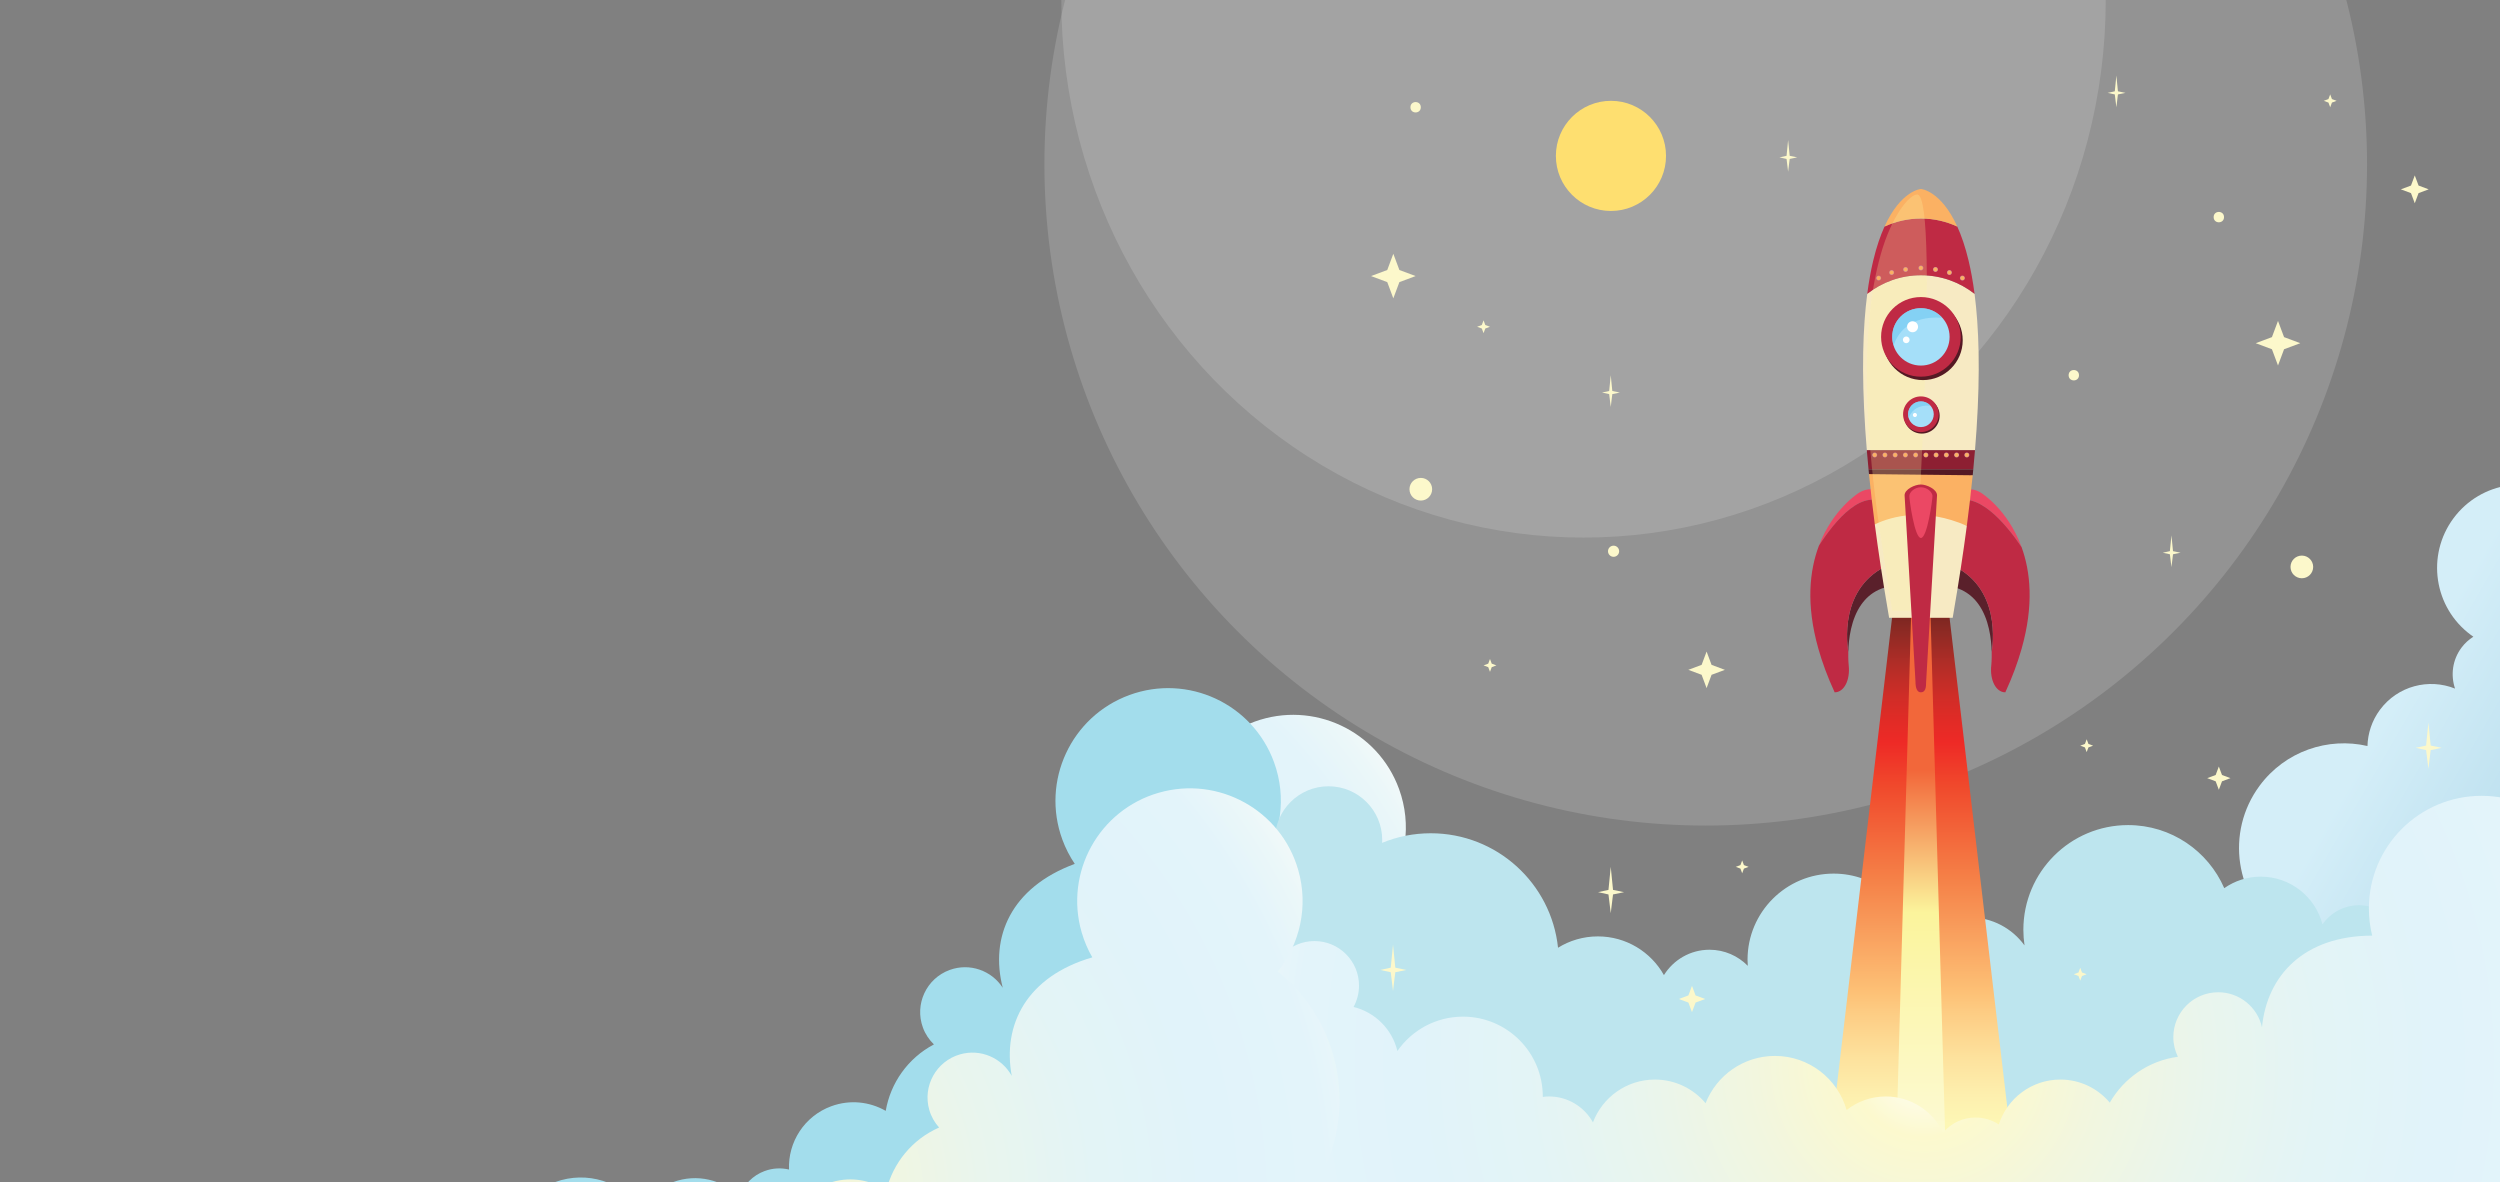 <?xml version="1.0" encoding="utf-8"?>
<!-- Generator: Adobe Illustrator 16.0.0, SVG Export Plug-In . SVG Version: 6.00 Build 0)  -->
<!DOCTYPE svg PUBLIC "-//W3C//DTD SVG 1.1//EN" "http://www.w3.org/Graphics/SVG/1.1/DTD/svg11.dtd">
<svg version="1.1" id="Layer_1" xmlns="http://www.w3.org/2000/svg" xmlns:xlink="http://www.w3.org/1999/xlink" x="0px" y="0px"
	 width="1899px" height="898px" viewBox="0 0 1899 898" enable-background="new 0 0 1899 898" xml:space="preserve">
<rect x="0" y="0" width="1899" height="898" fill="#808080" stroke="none"/>
<radialGradient id="SVGID_1_" cx="227.842" cy="662.685" r="575.799" gradientTransform="matrix(0.94 -0.341 0.341 0.94 184.032 337.664)" gradientUnits="userSpaceOnUse">
	<stop  offset="0" style="stop-color:#FFFFFF"/>
	<stop  offset="0.052" style="stop-color:#FDFBE4"/>
	<stop  offset="0.098" style="stop-color:#FCF9CE"/>
	<stop  offset="0.223" style="stop-color:#F2F6DE"/>
	<stop  offset="0.375" style="stop-color:#E9F5ED"/>
	<stop  offset="0.526" style="stop-color:#E3F4F6"/>
	<stop  offset="0.676" style="stop-color:#E1F3FA"/>
	<stop  offset="0.827" style="stop-color:#E3F4FA"/>
	<stop  offset="0.888" style="stop-color:#EBF7F9"/>
	<stop  offset="0.916" style="stop-color:#F2F9F9"/>
	<stop  offset="1" style="stop-color:#F2FAFB"/>
</radialGradient>
<path fill="url(#SVGID_1_)" d="M1062.747,599.408c-16.12-44.44-65.213-67.395-109.65-51.277
	c-44.44,16.121-67.399,65.21-51.279,109.651c2.423,6.68,5.606,12.86,9.389,18.513c-48.674,17.814-64.771,55.623-54.958,93.972
	c-8.41-13.13-25.038-19.19-40.313-13.649c-17.702,6.42-26.852,25.979-20.429,43.687c1.825,5.032,4.739,9.339,8.337,12.829
	c-19.822,10.35-33.059,29.256-36.75,50.377c-12.112-6.992-27.104-8.803-41.281-3.66c-20.576,7.463-33.104,27.26-32.299,48.02
	c-5.913-1.404-12.287-1.174-18.427,1.053c-9.292,3.371-16.076,10.572-19.253,19.171c-12.863-12.595-32.242-17.511-50.295-10.962
	c-10.567,3.833-18.947,10.993-24.472,19.841c-14.424-20.003-40.851-28.903-65.183-20.078c-22.52,8.168-36.682,29.144-37.28,51.727
	c-12.411-7.173-27.789-9.022-42.321-3.751c-20.228,7.336-32.872,26.309-33.137,46.622c-10.105-8.82-24.565-12.038-38.064-7.142
	c-1.519,0.551-2.958,1.217-4.362,1.932c-0.038-0.104-0.066-0.207-0.104-0.311c-11.417-31.475-46.19-47.736-77.664-36.32
	c-19.406,7.039-33.02,22.965-37.939,41.52c-9.332-14.135-25.871-21.91-42.702-20.102c0.839-5.426,0.365-11.133-1.639-16.655
	c-6.372-17.567-25.776-26.643-43.344-20.271c-17.568,6.373-26.64,25.777-20.268,43.344c4.509,12.432,15.55,20.577,27.843,22.039
	c-3.948,9.965-4.452,21.34-0.51,32.207c6.695,18.46,32.495,63.441,38.82,80.879c11.719,32.309,47.414,48.999,79.723,37.279
	c9.699-3.518,17.978-9.205,24.513-16.305c6.692,1.105,13.743,0.58,20.573-1.896c12.033-4.365,20.763-13.788,24.675-24.996
	c9.462,5.546,21.225,6.998,32.337,2.967c11.441-4.15,19.659-13.213,23.206-23.941c8.797,6.27,20.419,8.26,31.342,4.298
	c6.811-2.47,12.334-6.905,16.203-12.419c11.796,7.611,26.855,9.855,41.068,4.7c15.859-5.753,26.631-19.25,29.705-34.669
	c5.541,0.389,11.248-0.318,16.809-2.336c10.275-3.727,18.117-11.156,22.634-20.223c9.039,4.157,19.648,4.907,29.741,1.246
	c10.485-3.803,18.521-11.851,22.891-22.029c5.341-12.459,4.7-10.768,14.868-5.408c11.615,6.116,22.101,10.262,35.369,5.451
	c16.896-6.127,21.928-24.864,22.369-41.728c12.263,18.524,31.489,33.007,55.17,24.418c16.221-5.884,26.571-20.78,27.451-36.99
	c11.896,8.811,27.831,11.695,42.793,6.269c14.075-5.105,17.912-15.285,27.165-25.195c13.829-14.813,36.744-3.56,54.168-9.88
	c10.434-3.784,18.727-10.815,24.243-19.511c8.6-0.137,17.321-1.654,25.858-4.751c8.086-2.933,15.395-7.06,21.824-12.087
	c17.687,1.591,35.994-0.553,53.793-7.009c64.986-23.572,98.557-95.364,74.984-160.353c-9.168-25.275-25.648-45.77-46.172-60.026
	C1067.837,655.44,1072.597,626.563,1062.747,599.408z"/>
<rect x="2185" y="522.695" fill="none" width="6" height="0"/>
<rect y="3" display="none" fill="#AAD157" width="1900" height="897"/>
<g>
	<circle opacity="0.15" fill="#FFFFFF" cx="1295.67" cy="124.759" r="502.346"/>
</g>
<g>
	<ellipse opacity="0.15" fill="#FFFFFF" cx="1202.843" cy="0" rx="396.67" ry="408.346"/>
</g>
<linearGradient id="SVGID_2_" gradientUnits="userSpaceOnUse" x1="2007.721" y1="825.418" x2="1689.801" y2="641.867">
	<stop  offset="0" style="stop-color:#A8D058"/>
	<stop  offset="0.11" style="stop-color:#AED384"/>
	<stop  offset="0.287" style="stop-color:#B6D9BC"/>
	<stop  offset="0.412" style="stop-color:#B9DEE0"/>
	<stop  offset="0.473" style="stop-color:#BBDFEE"/>
	<stop  offset="0.842" style="stop-color:#D4EEF8"/>
</linearGradient>
<path fill="url(#SVGID_2_)" d="M1863.651,393.704c-20.815,28.122-14.889,67.801,13.229,88.61c0.623,0.459,1.257,0.891,1.89,1.322
	c-3.429,2.172-6.535,4.969-9.096,8.425c-6.849,9.257-8.255,20.856-4.817,30.996c-19.996-8.039-43.636-2.016-57.061,16.12
	c-6.138,8.297-9.206,17.909-9.469,27.498c-29.943-6.926-62.498,3.909-81.947,30.191c-26.145,35.324-18.698,85.16,16.625,111.3
	c3.229,2.396,6.585,4.494,10.033,6.331c-15.96-0.152-31.76,7.07-41.978,20.873c-9.387,12.686-12.079,28.261-8.722,42.506
	c-27.455-12.391-60.767-4.471-79.412,20.727c-21.484,29.027-15.366,69.979,13.661,91.463c1.263,0.932,2.553,1.795,3.86,2.624
	c-10.462,1.466-20.351,6.952-27.135,16.117c-8.696,11.751-10.1,26.616-5.09,39.284c-19.961-2.52-40.665,5.51-53.484,22.832
	c-6.609,8.929,369.197,37.594,427.604-84.72c77.377-162.043,8.05-484.929-20.082-505.747
	C1924.145,359.646,1884.469,365.573,1863.651,393.704z"/>
<path fill="#A3DDEC" d="M967.728,578.906c-16.244-44.397-65.401-67.217-109.793-50.977c-44.397,16.241-67.222,65.393-50.979,109.788
	c2.442,6.672,5.642,12.848,9.438,18.487c-48.624,17.949-64.618,55.799-54.704,94.121c-8.443-13.106-25.083-19.123-40.346-13.54
	c-17.686,6.469-26.782,26.053-20.309,43.744c1.835,5.024,4.763,9.325,8.371,12.809c-19.793,10.401-32.979,29.343-36.613,50.473
	c-12.133-6.96-27.129-8.727-41.291-3.546c-20.554,7.518-33.028,27.35-32.168,48.107c-5.916-1.389-12.289-1.142-18.423,1.102
	c-9.283,3.396-16.049,10.618-19.2,19.225c-12.898-12.559-32.29-17.422-50.324-10.824c-10.558,3.859-18.92,11.045-24.421,19.907
	c-14.477-19.963-40.928-28.794-65.236-19.901c-22.497,8.23-36.602,29.244-37.137,51.828c-12.431-7.139-27.813-8.945-42.33-3.635
	c-20.21,7.393-32.804,26.399-33.01,46.713c-10.133-8.793-24.601-11.971-38.086-7.036c-1.516,0.553-2.954,1.221-4.356,1.94
	c-0.038-0.103-0.067-0.207-0.103-0.311c-11.504-31.44-46.322-47.608-77.764-36.106c-19.39,7.093-32.957,23.056-37.827,41.622
	c-9.373-14.107-25.932-21.84-42.756-19.982c0.823-5.429,0.333-11.135-1.684-16.651c-6.421-17.552-25.851-26.571-43.401-20.152
	c-17.549,6.419-26.569,25.849-20.15,43.398c4.543,12.419,15.607,20.534,27.904,21.962c-3.922,9.977-4.393,21.354-0.422,32.209
	c6.748,18.439,32.668,63.353,39.042,80.772c11.807,32.276,47.546,48.869,79.826,37.062c9.689-3.544,17.948-9.254,24.467-16.371
	c6.697,1.089,13.742,0.543,20.567-1.955c12.021-4.396,20.724-13.842,24.606-25.061c9.478,5.52,21.242,6.938,32.345,2.877
	c11.428-4.18,19.622-13.266,23.141-24.002c8.814,6.242,20.441,8.203,31.352,4.211c6.807-2.488,12.317-6.939,16.171-12.463
	c11.816,7.578,26.885,9.783,41.08,4.59c15.845-5.797,26.582-19.324,29.611-34.754c5.541,0.373,11.248-0.348,16.804-2.377
	c10.263-3.757,18.086-11.21,22.577-20.288c9.051,4.132,19.661,4.854,29.745,1.168c10.474-3.833,18.488-11.903,22.829-22.094
	c5.309-12.474,4.669-10.78,14.857-5.449c11.626,6.085,22.122,10.202,35.379,5.353c16.88-6.169,21.862-24.923,22.258-41.787
	c12.312,18.492,31.577,32.923,55.233,24.267c16.207-5.927,26.516-20.853,27.351-37.063c11.923,8.778,27.864,11.62,42.81,6.15
	c14.063-5.144,17.873-15.332,27.099-25.27c13.789-14.847,36.732-3.656,54.143-10.024c10.421-3.813,18.694-10.868,24.188-19.577
	c8.599-0.16,17.319-1.703,25.845-4.822c8.078-2.954,15.377-7.1,21.792-12.145c17.691,1.543,35.993-0.652,53.773-7.159
	c64.924-23.751,98.298-95.633,74.546-160.552c-9.236-25.255-25.772-45.701-46.334-59.902
	C972.968,634.925,977.648,606.033,967.728,578.906z"/>
<path fill="#BDE5EE" d="M1867.436,624.25c-34.986,0-63.354,28.366-63.354,63.349c0,0.774,0.03,1.541,0.06,2.306
	c-3.784-1.463-7.881-2.298-12.181-2.298c-11.516,0-21.676,5.771-27.78,14.566c-5.434-20.856-24.341-36.274-46.903-36.274
	c-10.322,0-19.873,3.251-27.737,8.743c-12.245-28.187-40.321-47.909-73.018-47.909c-43.945,0-79.576,35.631-79.576,79.574
	c0,4.021,0.306,7.969,0.882,11.831c-9.37-12.917-24.574-21.323-41.749-21.323c-15.782,0-29.901,7.102-39.356,18.274
	c-6.371-29.438-32.553-51.502-63.902-51.502c-36.109,0-65.39,29.28-65.39,65.392c0,1.57,0.077,3.12,0.187,4.665
	c-7.402-7.537-17.696-12.224-29.094-12.224c-14.618,0-27.408,7.718-34.606,19.278c-9.851-17.545-28.623-29.409-50.171-29.409
	c-11.107,0-21.472,3.156-30.264,8.611c-5.134-48.867-46.457-86.957-96.683-86.957c-13.094,0-25.58,2.606-36.98,7.299
	c0.04-0.73,0.112-1.455,0.112-2.198c0-22.524-18.261-40.786-40.787-40.786c-22.523,0-40.785,18.262-40.785,40.786
	c0,9.731,3.421,18.659,9.107,25.669c-5.687,7.014-9.107,15.938-9.107,25.67c0,15.486-23.395,319.135,30.304,319.135
	c27.545-0.012,842.076-6.373,905.897-6.373c34.998,0,26.239-279.55,26.239-314.546C1930.8,652.616,1902.432,624.25,1867.436,624.25z
	"/>
<g>
	<g>
		<path fill="#5A202B" d="M1447.385,444.719l-3.353-15.482l-0.722-3.332c-44.888,13.117-41.133,57.824-39.343,69.426
			c0.222-9.882,2.02-25.096,9.992-36.286C1420.35,450.078,1430.682,443.685,1447.385,444.719z"/>
		<path fill="#5A202B" d="M1469.468,444.719l3.353-15.482l0.722-3.332c44.889,13.117,41.132,57.824,39.347,69.426
			c-0.227-9.882-2.02-25.096-9.994-36.286C1496.505,450.078,1486.168,443.685,1469.468,444.719z"/>
		<g>
			<path fill="#EB4864" d="M1434.205,383.863l-0.021-0.105c-2.406-11.116-12.332-15.381-22.053-9.484
				c0,0-19.844,12.111-30.467,40.212C1393.627,395.818,1415.365,369.009,1434.205,383.863z"/>
			<path fill="#BF2A44" d="M1434.205,383.863c-18.84-14.854-40.578,11.956-52.541,30.624c-7.066,18.696-10.059,44.458-0.377,78.483
				c2.906,10.229,6.891,21.165,12.326,32.925c7.109,0,11.903-9.254,10.656-20.563c0,0-0.441-4.027-0.302-10.002
				c-1.79-11.602-5.545-56.309,39.343-69.426l-0.584-2.683L1434.205,383.863z"/>
			<path fill="#EB4864" d="M1535.569,415.543c-10.516-28.85-30.847-41.269-30.847-41.269c-9.124-5.537-18.428-2.116-21.525,7.519
				C1501.84,371.679,1523.608,397.852,1535.569,415.543z"/>
			<path fill="#BF2A44" d="M1483.197,381.792c-0.204,0.628-0.383,1.282-0.531,1.965l-8.543,39.464l-0.581,2.683
				c44.889,13.117,41.132,57.824,39.347,69.426c0.14,5.975-0.308,10.002-0.308,10.002c-1.243,11.309,3.548,20.563,10.657,20.563
				c5.434-11.76,9.416-22.695,12.327-32.925c9.5-33.396,6.784-58.817,0.004-77.427
				C1523.608,397.852,1501.84,371.679,1483.197,381.792z"/>
		</g>
	</g>
	<g>
		<linearGradient id="SVGID_3_" gradientUnits="userSpaceOnUse" x1="1459.049" y1="429.149" x2="1459.049" y2="919.94">
			<stop  offset="0" style="stop-color:#3F1313"/>
			<stop  offset="0.038" style="stop-color:#5C1F1C"/>
			<stop  offset="0.096" style="stop-color:#882923"/>
			<stop  offset="0.151" style="stop-color:#AF2D27"/>
			<stop  offset="0.2" style="stop-color:#CE2D27"/>
			<stop  offset="0.243" style="stop-color:#E22B26"/>
			<stop  offset="0.275" style="stop-color:#EE2A26"/>
			<stop  offset="0.342" style="stop-color:#F0492C"/>
			<stop  offset="0.484" style="stop-color:#F58047"/>
			<stop  offset="0.662" style="stop-color:#FDC176"/>
			<stop  offset="0.689" style="stop-color:#FDCB82"/>
			<stop  offset="0.76" style="stop-color:#FDE19C"/>
			<stop  offset="0.821" style="stop-color:#FDEFAE"/>
			<stop  offset="0.865" style="stop-color:#FDF7B5"/>
		</linearGradient>
		<polygon fill="url(#SVGID_3_)" points="1479.375,456.433 1459.05,451.806 1438.725,456.433 1386.415,900 1459.05,900 
			1531.682,900 		"/>
		<linearGradient id="SVGID_4_" gradientUnits="userSpaceOnUse" x1="1459.049" y1="442.711" x2="1459.049" y2="923.34">
			<stop  offset="0.297" style="stop-color:#F2673A"/>
			<stop  offset="0.521" style="stop-color:#FBF49C"/>
			<stop  offset="1" style="stop-color:#FDFCE7"/>
		</linearGradient>
		<polygon fill="url(#SVGID_4_)" points="1478.613,900 1439.483,900 1451.894,459.044 1466.205,459.044 		"/>
	</g>
	<path fill="#F7EAC3" d="M1501.383,326.198c2.885-44.125,1.793-77.604-1.502-102.986c-11.244-8.814-25.37-14.114-40.764-14.114
		c-15.391,0-29.52,5.3-40.758,14.114c-3.303,25.382-4.392,58.86-1.504,102.986c0.336,5.105,0.727,10.373,1.175,15.777h82.175
		C1500.652,336.571,1501.044,331.303,1501.383,326.198z"/>
	<g>
		<path fill="#8D1F32" d="M1500.205,341.976h-82.175c0.393,4.754,0.841,9.649,1.319,14.628h79.541
			C1499.363,351.625,1499.811,346.726,1500.205,341.976z"/>
		<path fill="#551924" d="M1419.35,356.604c0.112,1.181,0.217,2.338,0.334,3.532c17.619,8.725,44.502,11.827,78.78,0.88
			c0.149-1.495,0.278-2.939,0.427-4.412H1419.35z"/>
	</g>
	<path fill="#FBB163" d="M1419.684,360.136c1.198,12.046,2.658,24.753,4.41,38.181l69.909,1.097
		c1.772-13.507,3.245-26.278,4.461-38.397L1419.684,360.136z"/>
	<path fill="#F7EAC3" d="M1424.094,398.316c2.672,20.486,6.037,42.678,10.146,66.607c0.255,1.463,0.482,2.867,0.735,4.346h24.142
		h24.145c0.243-1.4,0.457-2.731,0.698-4.119c4.055-23.592,7.39-45.49,10.043-65.737
		C1461.958,385.357,1437.311,392.014,1424.094,398.316z"/>
	<g>
		<path fill="#BF2A44" d="M1495.359,198.063c-2.521-10.583-5.477-19.09-8.605-25.965c-8.408-3.902-17.751-6.107-27.637-6.107
			c-9.883,0-19.226,2.205-27.636,6.107c-3.124,6.875-6.082,15.381-8.604,25.965c-1.749,7.352-3.288,15.68-4.519,25.149
			c11.238-8.814,25.367-14.114,40.758-14.114c15.394,0,29.52,5.3,40.764,14.114C1498.646,213.744,1497.105,205.415,1495.359,198.063
			z"/>
		<path fill="#FBB163" d="M1459.117,143.541c0,0-15.134,1.034-27.636,28.558c8.41-3.902,17.753-6.107,27.636-6.107
			c9.886,0,19.229,2.205,27.637,6.107C1474.254,144.575,1459.117,143.541,1459.117,143.541z"/>
	</g>
	<path opacity="0.25" fill="#FCF5A4" d="M1456.299,147.724c-5.825,0.008-19.331,15.809-27.749,45.763
		c-16.706,59.424-10.321,137.319-2.639,195.905c1.886,14.393,11.407,74.582,11.407,74.582h15.916
		C1453.234,463.974,1474.391,147.702,1456.299,147.724z"/>
	<path fill="#BF2A44" d="M1463.104,517.701c0,4.521-0.484,8.193-4.054,8.193l0,0c-3.021,0-4.055-3.672-4.055-8.193l-8.272-141.48
		c0-4.524,7.804-8.192,12.327-8.192l0,0c4.523,0,12.327,3.667,12.327,8.192L1463.104,517.701z"/>
	<g>
		<circle fill="#551924" cx="1459.809" cy="315.813" r="13.547"/>
		<circle fill="#BF2A44" cx="1459.118" cy="314.657" r="13.546"/>
		<path fill="#A5DFF9" d="M1468.887,314.657c0,5.39-4.374,9.761-9.77,9.761c-5.391,0-9.764-4.371-9.764-9.761
			c0-5.397,4.373-9.768,9.764-9.768C1464.513,304.89,1468.887,309.26,1468.887,314.657z"/>
		<g opacity="0.65">
			<path fill="#72C9F1" d="M1466.357,308.154c-1.788-1.989-4.356-3.265-7.24-3.265c-5.391,0-9.764,4.371-9.764,9.768
				c0,1.01,0.202,1.959,0.482,2.878C1450.983,314.075,1454.74,307.29,1466.357,308.154z"/>
		</g>
		<path fill="#FFFFFF" d="M1456.133,315.235c0,0.867-0.706,1.571-1.571,1.571c-0.868,0-1.57-0.704-1.57-1.571
			c0-0.872,0.702-1.576,1.57-1.576C1455.427,313.659,1456.133,314.363,1456.133,315.235z"/>
	</g>
	<g>
		<circle fill="#551924" cx="1460.637" cy="258.475" r="30.246"/>
		<circle fill="#BF2A44" cx="1459.119" cy="255.89" r="30.246"/>
		<path fill="#A5DFF9" d="M1480.917,255.89c0,12.037-9.759,21.797-21.8,21.797s-21.799-9.76-21.799-21.797
			c0-12.045,9.758-21.804,21.799-21.804S1480.917,243.845,1480.917,255.89z"/>
		<g opacity="0.65">
			<path fill="#72C9F1" d="M1475.275,241.373c-3.992-4.443-9.72-7.287-16.158-7.287c-12.041,0-21.799,9.759-21.799,21.804
				c0,2.255,0.441,4.378,1.075,6.431C1440.958,254.589,1449.342,239.441,1475.275,241.373z"/>
		</g>
		<path fill="#FFFFFF" d="M1456.954,248.208c0,2.302-1.872,4.176-4.177,4.176c-2.312,0-4.182-1.875-4.182-4.176
			c0-2.311,1.87-4.185,4.182-4.185C1455.082,244.023,1456.954,245.896,1456.954,248.208z"/>
		<path fill="#FFFFFF" d="M1450.528,258.145c0,1.405-1.14,2.544-2.545,2.544c-1.412,0-2.551-1.139-2.551-2.544
			c0-1.415,1.139-2.554,2.551-2.554C1449.389,255.591,1450.528,256.73,1450.528,258.145z"/>
	</g>
	<g>
		<path fill="#CC8B96" d="M1461.007,203.542c0,1.042-0.843,1.89-1.89,1.89c-1.042,0-1.889-0.848-1.889-1.89
			c0-1.051,0.847-1.891,1.889-1.891C1460.164,201.65,1461.007,202.491,1461.007,203.542z"/>
		<path fill="#FBB163" d="M1460.639,203.542c0,0.84-0.675,1.517-1.521,1.517c-0.834,0-1.518-0.677-1.518-1.517
			c0-0.841,0.684-1.52,1.518-1.52C1459.964,202.022,1460.639,202.701,1460.639,203.542z"/>
	</g>
	<g>
		<path fill="#CC8B96" d="M1472.081,204.68c0,1.042-0.847,1.89-1.894,1.89c-1.041,0-1.889-0.848-1.889-1.89
			c0-1.05,0.848-1.891,1.889-1.891C1471.234,202.79,1472.081,203.63,1472.081,204.68z"/>
		<path fill="#FBB163" d="M1471.709,204.68c0,0.841-0.675,1.518-1.521,1.518c-0.832,0-1.518-0.677-1.518-1.518
			c0-0.84,0.686-1.519,1.518-1.519C1471.034,203.161,1471.709,203.84,1471.709,204.68z"/>
	</g>
	<g>
		<path fill="#CC8B96" d="M1482.676,207.015c0,1.049-0.844,1.89-1.891,1.89c-1.043,0-1.893-0.841-1.893-1.89
			c0-1.043,0.85-1.891,1.893-1.891C1481.832,205.124,1482.676,205.972,1482.676,207.015z"/>
		<path fill="#FBB163" d="M1482.303,207.015c0,0.84-0.674,1.519-1.518,1.519c-0.837,0-1.52-0.678-1.52-1.519s0.683-1.52,1.52-1.52
			C1481.629,205.496,1482.303,206.175,1482.303,207.015z"/>
	</g>
	<g>
		<path fill="#CC8B96" d="M1492.536,211.215c0,1.051-0.847,1.891-1.892,1.891c-1.041,0-1.891-0.84-1.891-1.891
			c0-1.042,0.85-1.89,1.891-1.89C1491.689,209.325,1492.536,210.174,1492.536,211.215z"/>
		<path fill="#FBB163" d="M1492.162,211.215c0,0.839-0.673,1.519-1.518,1.519c-0.836,0-1.52-0.679-1.52-1.519
			c0-0.84,0.684-1.519,1.52-1.519C1491.489,209.697,1492.162,210.375,1492.162,211.215z"/>
	</g>
	<g>
		<path fill="#CC8B96" d="M1445.594,204.68c0,1.042,0.845,1.89,1.892,1.89c1.043,0,1.892-0.848,1.892-1.89
			c0-1.05-0.849-1.891-1.892-1.891C1446.438,202.79,1445.594,203.63,1445.594,204.68z"/>
		<path fill="#FBB163" d="M1445.968,204.68c0,0.841,0.673,1.518,1.518,1.518c0.837,0,1.52-0.677,1.52-1.518
			c0-0.84-0.683-1.519-1.52-1.519C1446.641,203.161,1445.968,203.84,1445.968,204.68z"/>
	</g>
	<g>
		<path fill="#CC8B96" d="M1434.999,207.015c0,1.049,0.845,1.89,1.891,1.89c1.043,0,1.892-0.841,1.892-1.89
			c0-1.043-0.849-1.891-1.892-1.891C1435.844,205.124,1434.999,205.972,1434.999,207.015z"/>
		<path fill="#FBB163" d="M1435.373,207.015c0,0.84,0.673,1.519,1.517,1.519c0.837,0,1.518-0.678,1.518-1.519
			s-0.681-1.52-1.518-1.52C1436.046,205.496,1435.373,206.175,1435.373,207.015z"/>
	</g>
	<g>
		<path fill="#CC8B96" d="M1425.141,211.215c0,1.051,0.843,1.891,1.89,1.891c1.042,0,1.891-0.84,1.891-1.891
			c0-1.042-0.849-1.89-1.891-1.89C1425.983,209.325,1425.141,210.174,1425.141,211.215z"/>
		<path fill="#FBB163" d="M1425.513,211.215c0,0.839,0.673,1.519,1.518,1.519c0.837,0,1.52-0.679,1.52-1.519
			c0-0.84-0.683-1.519-1.52-1.519C1426.186,209.697,1425.513,210.375,1425.513,211.215z"/>
	</g>
	<g>
		<path fill="#CC8B96" d="M1425.911,345.594c0,1.042-0.843,1.891-1.889,1.891c-1.043,0-1.892-0.849-1.892-1.891
			c0-1.05,0.849-1.89,1.892-1.89C1425.068,343.704,1425.911,344.544,1425.911,345.594z"/>
		<path fill="#FBB163" d="M1425.54,345.594c0,0.84-0.673,1.52-1.518,1.52c-0.837,0-1.521-0.679-1.521-1.52
			c0-0.841,0.685-1.519,1.521-1.519C1424.867,344.076,1425.54,344.753,1425.54,345.594z"/>
	</g>
	<g>
		<path fill="#CC8B96" d="M1433.688,345.594c0,1.042-0.844,1.891-1.891,1.891c-1.043,0-1.892-0.849-1.892-1.891
			c0-1.05,0.849-1.89,1.892-1.89C1432.844,343.704,1433.688,344.544,1433.688,345.594z"/>
		<path fill="#FBB163" d="M1433.316,345.594c0,0.84-0.676,1.52-1.52,1.52c-0.837,0-1.518-0.679-1.518-1.52
			c0-0.841,0.681-1.519,1.518-1.519C1432.641,344.076,1433.316,344.753,1433.316,345.594z"/>
	</g>
	<g>
		<path fill="#CC8B96" d="M1441.462,345.594c0,1.042-0.845,1.891-1.89,1.891c-1.042,0-1.889-0.849-1.889-1.891
			c0-1.05,0.847-1.89,1.889-1.89C1440.617,343.704,1441.462,344.544,1441.462,345.594z"/>
		<path fill="#FBB163" d="M1441.092,345.594c0,0.84-0.677,1.52-1.52,1.52c-0.836,0-1.519-0.679-1.519-1.52
			c0-0.841,0.683-1.519,1.519-1.519C1440.415,344.076,1441.092,344.753,1441.092,345.594z"/>
	</g>
	<g>
		<path fill="#CC8B96" d="M1449.24,345.594c0,1.042-0.847,1.891-1.891,1.891c-1.043,0-1.892-0.849-1.892-1.891
			c0-1.05,0.849-1.89,1.892-1.89C1448.394,343.704,1449.24,344.544,1449.24,345.594z"/>
		<path fill="#FBB163" d="M1448.867,345.594c0,0.84-0.674,1.52-1.518,1.52c-0.837,0-1.52-0.679-1.52-1.52
			c0-0.841,0.683-1.519,1.52-1.519C1448.193,344.076,1448.867,344.753,1448.867,345.594z"/>
	</g>
	<g>
		<path fill="#CC8B96" d="M1457.015,345.594c0,1.042-0.845,1.891-1.892,1.891c-1.041,0-1.889-0.849-1.889-1.891
			c0-1.05,0.848-1.89,1.889-1.89C1456.17,343.704,1457.015,344.544,1457.015,345.594z"/>
		<path fill="#FBB163" d="M1456.643,345.594c0,0.84-0.675,1.52-1.52,1.52c-0.836,0-1.518-0.679-1.518-1.52
			c0-0.841,0.682-1.519,1.518-1.519C1455.968,344.076,1456.643,344.753,1456.643,345.594z"/>
	</g>
	<g>
		<path fill="#CC8B96" d="M1464.789,345.594c0,1.042-0.845,1.891-1.892,1.891c-1.04,0-1.891-0.849-1.891-1.891
			c0-1.05,0.851-1.89,1.891-1.89C1463.944,343.704,1464.789,344.544,1464.789,345.594z"/>
		<path fill="#FBB163" d="M1464.415,345.594c0,0.84-0.673,1.52-1.518,1.52c-0.836,0-1.517-0.679-1.517-1.52
			c0-0.841,0.681-1.519,1.517-1.519C1463.742,344.076,1464.415,344.753,1464.415,345.594z"/>
	</g>
	<g>
		<path fill="#CC8B96" d="M1472.565,345.594c0,1.042-0.845,1.891-1.892,1.891c-1.041,0-1.891-0.849-1.891-1.891
			c0-1.05,0.85-1.89,1.891-1.89C1471.721,343.704,1472.565,344.544,1472.565,345.594z"/>
		<path fill="#FBB163" d="M1472.193,345.594c0,0.84-0.675,1.52-1.52,1.52c-0.836,0-1.52-0.679-1.52-1.52
			c0-0.841,0.684-1.519,1.52-1.519C1471.519,344.076,1472.193,344.753,1472.193,345.594z"/>
	</g>
	<g>
		<path fill="#CC8B96" d="M1480.34,345.594c0,1.042-0.843,1.891-1.89,1.891c-1.043,0-1.891-0.849-1.891-1.891
			c0-1.05,0.848-1.89,1.891-1.89C1479.497,343.704,1480.34,344.544,1480.34,345.594z"/>
		<path fill="#FBB163" d="M1479.97,345.594c0,0.84-0.675,1.52-1.52,1.52c-0.837,0-1.521-0.679-1.521-1.52
			c0-0.841,0.685-1.519,1.521-1.519C1479.295,344.076,1479.97,344.753,1479.97,345.594z"/>
	</g>
	<g>
		<path fill="#CC8B96" d="M1488.115,345.594c0,1.042-0.844,1.891-1.891,1.891c-1.043,0-1.889-0.849-1.889-1.891
			c0-1.05,0.846-1.89,1.889-1.89C1487.271,343.704,1488.115,344.544,1488.115,345.594z"/>
		<path fill="#FBB163" d="M1487.744,345.594c0,0.84-0.675,1.52-1.52,1.52c-0.834,0-1.518-0.679-1.518-1.52
			c0-0.841,0.684-1.519,1.518-1.519C1487.069,344.076,1487.744,344.753,1487.744,345.594z"/>
	</g>
	<g>
		<path fill="#CC8B96" d="M1495.893,345.594c0,1.042-0.847,1.891-1.892,1.891c-1.043,0-1.892-0.849-1.892-1.891
			c0-1.05,0.849-1.89,1.892-1.89C1495.046,343.704,1495.893,344.544,1495.893,345.594z"/>
		<path fill="#FBB163" d="M1495.519,345.594c0,0.84-0.673,1.52-1.518,1.52c-0.837,0-1.518-0.679-1.518-1.52
			c0-0.841,0.681-1.519,1.518-1.519C1494.846,344.076,1495.519,344.753,1495.519,345.594z"/>
	</g>
	<path fill="#EB4864" d="M1467.907,376.78c0,2.85-3.934,31.873-8.79,31.873c-4.854,0-8.787-29.023-8.787-31.873
		c0-2.85,3.934-6.646,8.787-6.646C1463.974,370.133,1467.907,373.93,1467.907,376.78z"/>
</g>
<circle fill="#FEDF70" cx="1223.679" cy="118.42" r="41.836"/>
<polygon fill="#FCF8CB" points="1734.973,256.083 1747.301,260.688 1734.973,265.293 1730.367,277.622 1725.762,265.293 
	1713.434,260.688 1725.762,256.083 1730.367,243.754 "/>
<polygon fill="#FCF8CB" points="1062.975,205.092 1075.302,209.697 1062.975,214.302 1058.367,226.631 1053.765,214.302 
	1041.434,209.697 1053.765,205.092 1058.367,192.763 "/>
<polygon fill="#FCF8CB" points="1650.616,418.656 1656.34,419.842 1650.616,421.026 1649.43,430.766 1648.244,421.026 
	1642.834,419.842 1648.244,418.656 1649.43,406.679 "/>
<polygon fill="#FCF8CB" points="1608.775,69.361 1614.499,70.547 1608.775,71.731 1607.589,81.471 1606.404,71.731 1600.993,70.547 
	1606.404,69.361 1607.589,57.384 "/>
<polygon fill="#FCF8CB" points="1225.256,675.955 1233.617,677.688 1225.256,679.42 1223.521,693.647 1221.792,679.42 
	1213.888,677.688 1221.792,675.955 1223.521,658.459 "/>
<polygon fill="#FCF8CB" points="1224.709,296.996 1230.433,298.183 1224.709,299.367 1223.521,309.106 1222.337,299.367 
	1216.927,298.183 1222.337,296.996 1223.521,285.019 "/>
<polygon fill="#FCF8CB" points="1359.44,118.354 1365.164,119.54 1359.44,120.725 1358.254,130.464 1357.068,120.725 
	1351.658,119.54 1357.068,118.354 1358.254,106.376 "/>
<polygon fill="#FCF8CB" points="1837.136,140.946 1844.832,143.821 1837.136,146.697 1834.261,154.395 1831.385,146.697 
	1823.688,143.821 1831.385,140.946 1834.261,133.249 "/>
<polygon fill="#FCF8CB" points="1287.948,756.12 1295.221,758.836 1287.948,761.551 1285.232,768.822 1282.516,761.551 
	1275.246,758.836 1282.516,756.12 1285.232,748.848 "/>
<polygon fill="#FCF8CB" points="1300.107,505.026 1310.221,508.805 1300.107,512.583 1296.329,522.695 1292.551,512.583 
	1282.438,508.805 1292.551,505.026 1296.329,494.914 "/>
<polygon fill="#FCF8CB" points="1581.481,738.702 1585.038,740.031 1581.481,741.359 1580.152,744.916 1578.824,741.359 
	1575.268,740.031 1578.824,738.702 1580.152,735.144 "/>
<polygon fill="#FCF8CB" points="1128.235,246.876 1131.792,248.205 1128.235,249.534 1126.906,253.09 1125.578,249.534 
	1122.021,248.205 1125.578,246.876 1126.906,243.318 "/>
<polygon fill="#FCF8CB" points="1133.121,504.111 1136.678,505.441 1133.121,506.77 1131.792,510.326 1130.463,506.77 
	1126.906,505.441 1130.463,504.111 1131.792,500.554 "/>
<polygon fill="#FCF8CB" points="1324.689,657.13 1328.246,658.459 1324.689,659.787 1323.36,663.344 1322.031,659.787 
	1318.476,658.459 1322.031,657.13 1323.36,653.571 "/>
<polygon fill="#FCF8CB" points="1586.367,565.085 1589.924,566.414 1586.367,567.742 1585.038,571.299 1583.709,567.742 
	1580.152,566.414 1583.709,565.085 1585.038,561.526 "/>
<polygon fill="#FCF8CB" points="1771.342,75.256 1774.898,76.585 1771.342,77.914 1770.014,81.47 1768.685,77.914 1765.128,76.585 
	1768.685,75.256 1770.014,71.698 "/>
<polygon fill="#FCF8CB" points="1687.83,588.68 1694.27,591.085 1687.83,593.49 1685.426,599.93 1683.021,593.49 1676.581,591.085 
	1683.021,588.68 1685.426,582.24 "/>
<circle fill="#FCF8CB" cx="1225.674" cy="418.723" r="4.235"/>
<circle fill="#FCF8CB" cx="1748.48" cy="430.637" r="8.609"/>
<circle fill="#FCF8CB" cx="1685.425" cy="164.922" r="3.942"/>
<circle fill="#FCF8CB" cx="1075.303" cy="81.471" r="3.942"/>
<circle fill="#FCF8CB" cx="1575.267" cy="285.018" r="3.942"/>
<circle fill="#FCF8CB" cx="1079.246" cy="371.62" r="8.609"/>
<radialGradient id="SVGID_5_" cx="1461.641" cy="807.116" r="575.819" gradientUnits="userSpaceOnUse">
	<stop  offset="0" style="stop-color:#FFFFFF"/>
	<stop  offset="0.052" style="stop-color:#FDFBE4"/>
	<stop  offset="0.098" style="stop-color:#FCF9CE"/>
	<stop  offset="0.223" style="stop-color:#F2F6DE"/>
	<stop  offset="0.375" style="stop-color:#E9F5ED"/>
	<stop  offset="0.526" style="stop-color:#E3F4F6"/>
	<stop  offset="0.676" style="stop-color:#E1F3FA"/>
	<stop  offset="0.827" style="stop-color:#E3F4FA"/>
	<stop  offset="0.888" style="stop-color:#EBF7F9"/>
	<stop  offset="0.916" style="stop-color:#F2F9F9"/>
	<stop  offset="1" style="stop-color:#F2FAFB"/>
</radialGradient>
<path fill="url(#SVGID_5_)" d="M1970.592,690.097c0-47.274-38.323-85.593-85.594-85.593c-47.274,0-85.596,38.318-85.596,85.593
	c0,7.105,0.885,14.002,2.514,20.605c-51.831,0.149-79.856,30.202-83.708,69.599c-3.429-15.209-16.993-26.577-33.241-26.577
	c-18.831,0-34.102,15.267-34.102,34.103c0,5.353,1.271,10.396,3.463,14.903c-22.163,2.971-41.053,16.229-51.726,34.827
	c-9.002-10.705-22.479-17.518-37.559-17.518c-21.888,0-40.415,14.338-46.737,34.128c-5.08-3.337-11.15-5.294-17.682-5.294
	c-9.885,0-18.718,4.457-24.636,11.457c-7.798-16.225-24.339-27.455-43.543-27.455c-11.241,0-21.561,3.874-29.771,10.308
	c-6.739-23.722-28.547-41.101-54.43-41.101c-23.955,0-44.421,14.889-52.684,35.914c-9.222-10.975-23.047-17.957-38.506-17.957
	c-21.518,0-39.873,13.523-47.049,32.529c-6.492-11.738-18.988-19.693-33.348-19.693c-1.615,0-3.195,0.135-4.759,0.329
	c0-0.11,0.008-0.218,0.008-0.329c0-33.48-27.145-60.625-60.625-60.625c-20.644,0-38.872,10.33-49.823,26.094
	c-3.953-16.469-16.85-29.418-33.288-33.457c2.639-4.814,4.139-10.34,4.139-16.216c0-18.687-15.146-33.835-33.835-33.835
	s-33.833,15.148-33.833,33.835c0,13.224,7.602,24.646,18.66,30.212c-7.109,8.021-11.462,18.543-11.462,30.104
	c0,19.637,8.915,70.72,8.915,89.269c0,34.368,27.864,62.229,62.233,62.229c10.317,0,20.039-2.523,28.604-6.969
	c5.914,3.321,12.722,5.231,19.986,5.231c12.8,0,24.22-5.882,31.72-15.083c7.004,8.439,17.566,13.814,29.388,13.814
	c12.171,0,22.986-5.718,29.979-14.594c6.132,8.894,16.379,14.729,27.998,14.729c7.245,0,13.949-2.286,19.467-6.15
	c8.494,11.178,21.885,18.422,37.004,18.422c16.871,0,31.6-9.016,39.747-22.463c5.076,2.256,10.683,3.537,16.598,3.537
	c10.93,0,20.835-4.311,28.173-11.293c7.08,6.99,16.798,11.313,27.533,11.313c11.154,0,21.453-4.824,29.031-12.904
	c9.269-9.891,8.09-8.52,15.821-0.014c8.833,9.71,17.276,17.183,31.391,17.185c17.972,0.002,29.092-15.897,35.257-31.599
	c5.211,21.595,18.347,41.766,43.537,41.766c17.255,0,32.064-10.475,38.419-25.412c8.179,12.339,22.175,20.484,38.091,20.484
	c14.973,0,22.051-8.261,34.129-14.422c18.051-9.211,35.755,9.183,54.29,9.183c11.099,0,21.292-3.782,29.443-10.075
	c8.131,2.805,16.847,4.352,25.929,4.352c8.601,0,16.879-1.387,24.638-3.92c16.084,7.525,34.025,11.752,52.959,11.752
	c69.129,0,125.168-56.042,125.168-125.173c0-26.888-8.504-51.772-22.937-72.173C1956.271,744.506,1970.592,718.982,1970.592,690.097
	z"/>
<radialGradient id="SVGID_6_" cx="196.597" cy="724.572" r="575.812" gradientTransform="matrix(0.961 -0.277 0.277 0.961 140.036 272.056)" gradientUnits="userSpaceOnUse">
	<stop  offset="0" style="stop-color:#FFFFFF"/>
	<stop  offset="0.052" style="stop-color:#FDFBE4"/>
	<stop  offset="0.098" style="stop-color:#FCF9CE"/>
	<stop  offset="0.223" style="stop-color:#F2F6DE"/>
	<stop  offset="0.375" style="stop-color:#E9F5ED"/>
	<stop  offset="0.526" style="stop-color:#E3F4F6"/>
	<stop  offset="0.676" style="stop-color:#E1F3FA"/>
	<stop  offset="0.827" style="stop-color:#E3F4FA"/>
	<stop  offset="0.888" style="stop-color:#EBF7F9"/>
	<stop  offset="0.916" style="stop-color:#F2F9F9"/>
	<stop  offset="1" style="stop-color:#F2FAFB"/>
</radialGradient>
<path fill="url(#SVGID_6_)" d="M986.104,660.749c-13.077-45.43-60.505-71.652-105.931-58.575
	c-45.429,13.076-71.655,60.502-58.578,105.931c1.966,6.828,4.725,13.211,8.117,19.106c-49.768,14.481-68.387,51.113-61.188,90.039
	c-7.503-13.668-23.683-20.84-39.297-16.346c-18.096,5.21-28.547,24.105-23.337,42.206c1.481,5.144,4.097,9.638,7.451,13.364
	c-20.477,8.984-34.961,26.951-40.074,47.775c-11.611-7.796-26.447-10.615-40.938-6.443c-21.034,6.054-34.872,24.959-35.473,45.725
	c-5.804-1.801-12.179-2.002-18.456-0.195c-9.5,2.734-16.755,9.461-20.505,17.825c-11.982-13.436-30.984-19.651-49.438-14.339
	c-10.803,3.109-19.648,9.688-25.758,18.141c-13.039-20.932-38.802-31.601-63.675-24.44c-23.021,6.626-38.568,26.596-40.692,49.087
	c-11.898-7.996-27.115-10.882-41.971-6.605c-20.678,5.952-34.576,24.025-36.214,44.275c-9.485-9.484-23.695-13.672-37.494-9.699
	c-1.552,0.446-3.034,1.013-4.482,1.633c-0.031-0.107-0.053-0.213-0.083-0.318c-9.262-32.175-42.855-50.751-75.029-41.489
	c-19.838,5.711-34.498,20.68-40.661,38.858c-8.354-14.733-24.33-23.609-41.244-22.943c1.204-5.357,1.117-11.082-0.509-16.729
	c-5.169-17.957-23.915-28.324-41.874-23.154c-17.959,5.17-28.322,23.916-23.153,41.874c3.658,12.707,14.123,21.581,26.29,23.87
	c-4.613,9.676-5.885,20.99-2.688,32.1c5.432,18.87,28.131,65.494,33.262,83.319c9.507,33.026,43.992,52.093,77.019,42.585
	c9.915-2.854,18.559-7.967,25.56-14.609c6.602,1.557,13.672,1.509,20.653-0.501c12.3-3.54,21.648-12.352,26.309-23.27
	c9.065,6.173,20.703,8.416,32.063,5.146c11.696-3.367,20.508-11.854,24.772-22.317c8.352,6.851,19.813,9.623,30.979,6.408
	c6.962-2.004,12.773-6.055,17.006-11.295c11.254,8.392,26.127,11.65,40.656,7.468c16.213-4.667,27.873-17.405,31.982-32.582
	c5.502,0.763,11.245,0.444,16.929-1.192c10.503-3.023,18.829-9.906,23.949-18.646c8.737,4.759,19.271,6.225,29.588,3.255
	c10.719-3.085,19.281-10.571,24.329-20.432c6.17-12.068,5.417-10.425,15.2-4.39c11.174,6.888,21.355,11.733,34.919,7.831
	c17.271-4.97,23.559-23.325,25.139-40.12c10.982,19.312,29.185,35.063,53.392,28.094c16.582-4.773,27.917-18.936,29.89-35.049
	c11.273,9.595,26.976,13.551,42.271,9.148c14.388-4.143,18.905-14.038,28.808-23.3c14.798-13.845,36.9-1.067,54.712-6.194
	c10.666-3.07,19.414-9.525,25.507-17.828c8.589,0.447,17.393-0.478,26.121-2.99c8.265-2.379,15.837-6.002,22.592-10.582
	c17.538,2.782,35.948,1.881,54.143-3.355c66.431-19.123,104.78-88.481,85.658-154.914c-7.438-25.838-22.495-47.399-42.008-63.012
	C987.393,716.996,994.095,688.507,986.104,660.749z"/>
<polygon fill="#FCF8CB" points="1846.336,566.314 1854.696,568.048 1846.336,569.779 1844.604,584.007 1842.871,569.779 
	1834.969,568.048 1842.871,566.314 1844.604,548.818 "/>
<polygon fill="#FCF8CB" points="1059.873,735.045 1068.231,736.777 1059.873,738.51 1058.139,752.737 1056.406,738.51 
	1048.504,736.777 1056.406,735.045 1058.139,717.549 "/>
<polyline fill="none" points="1001.5,3.5 1898,3.5 1898,900 1001.5,900 "/>
<rect x="-31.279" fill="none" width="1977.198" height="900"/>
<rect x="407" y="-62" fill="none" width="1496" height="1054"/>
<rect y="3" fill="none" width="1898" height="897"/>
</svg>
